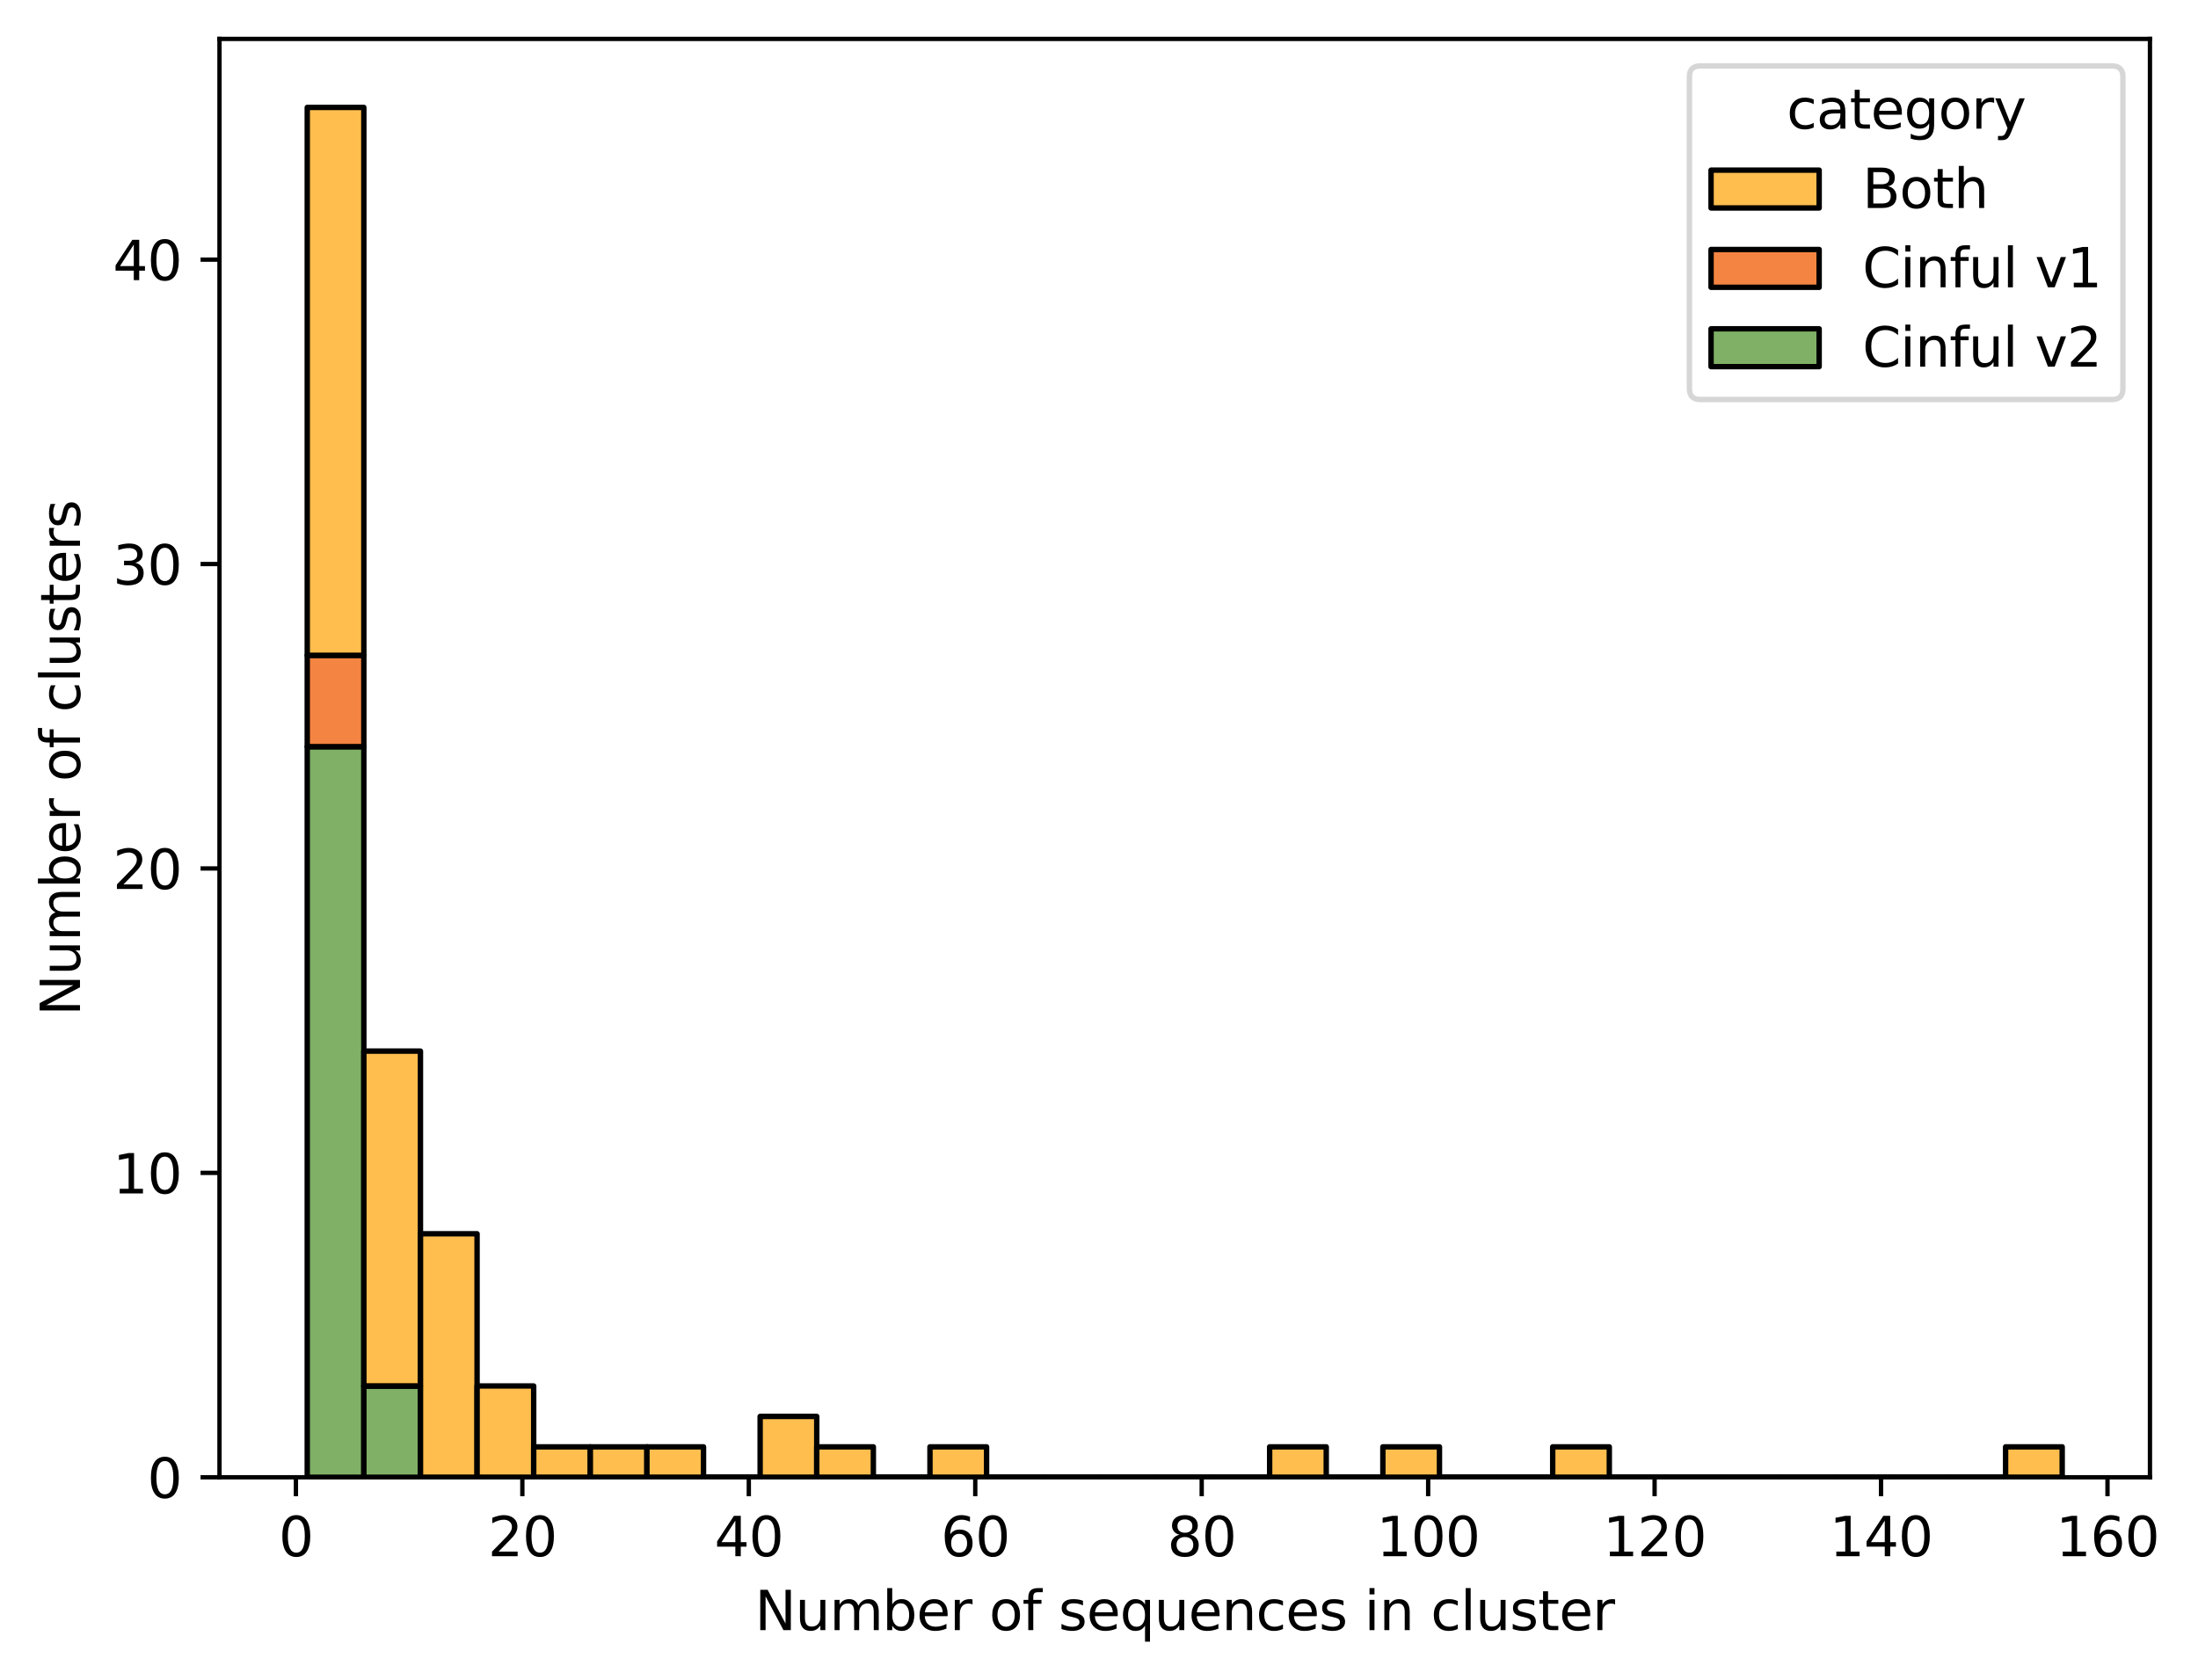 <?xml version="1.0" encoding="utf-8" standalone="no"?>
<!DOCTYPE svg PUBLIC "-//W3C//DTD SVG 1.1//EN"
  "http://www.w3.org/Graphics/SVG/1.1/DTD/svg11.dtd">
<svg xmlns:xlink="http://www.w3.org/1999/xlink" width="406.612pt" height="310.868pt" viewBox="0 0 406.612 310.868" xmlns="http://www.w3.org/2000/svg" version="1.1">
 <defs>
  <style type="text/css">*{stroke-linejoin: round; stroke-linecap: butt}</style>
 </defs>
 <g id="figure_1">
  <g id="patch_1">
   <path d="M 0 310.868 
L 406.612 310.868 
L 406.612 0 
L 0 0 
z
" style="fill: #ffffff"/>
  </g>
  <g id="axes_1">
   <g id="patch_2">
    <path d="M 40.603 273.312 
L 397.723 273.312 
L 397.723 7.2 
L 40.603 7.2 
z
" style="fill: #ffffff"/>
   </g>
   <g id="patch_3">
    <path d="M 56.836 273.312 
L 67.309 273.312 
L 67.309 138.144 
L 56.836 138.144 
z
" clip-path="url(#p1303429f63)" style="fill: #5f9c3f; fill-opacity: 0.8; stroke: #000000; stroke-linejoin: miter"/>
   </g>
   <g id="patch_4">
    <path d="M 67.309 273.312 
L 77.781 273.312 
L 77.781 256.416 
L 67.309 256.416 
z
" clip-path="url(#p1303429f63)" style="fill: #5f9c3f; fill-opacity: 0.8; stroke: #000000; stroke-linejoin: miter"/>
   </g>
   <g id="patch_5">
    <path d="M 77.781 273.312 
L 88.254 273.312 
L 88.254 273.312 
L 77.781 273.312 
z
" clip-path="url(#p1303429f63)" style="fill: #5f9c3f; fill-opacity: 0.8; stroke: #000000; stroke-linejoin: miter"/>
   </g>
   <g id="patch_6">
    <path d="M 88.254 273.312 
L 98.727 273.312 
L 98.727 273.312 
L 88.254 273.312 
z
" clip-path="url(#p1303429f63)" style="fill: #5f9c3f; fill-opacity: 0.8; stroke: #000000; stroke-linejoin: miter"/>
   </g>
   <g id="patch_7">
    <path d="M 98.727 273.312 
L 109.199 273.312 
L 109.199 273.312 
L 98.727 273.312 
z
" clip-path="url(#p1303429f63)" style="fill: #5f9c3f; fill-opacity: 0.8; stroke: #000000; stroke-linejoin: miter"/>
   </g>
   <g id="patch_8">
    <path d="M 109.199 273.312 
L 119.672 273.312 
L 119.672 273.312 
L 109.199 273.312 
z
" clip-path="url(#p1303429f63)" style="fill: #5f9c3f; fill-opacity: 0.8; stroke: #000000; stroke-linejoin: miter"/>
   </g>
   <g id="patch_9">
    <path d="M 119.672 273.312 
L 130.145 273.312 
L 130.145 273.312 
L 119.672 273.312 
z
" clip-path="url(#p1303429f63)" style="fill: #5f9c3f; fill-opacity: 0.8; stroke: #000000; stroke-linejoin: miter"/>
   </g>
   <g id="patch_10">
    <path d="M 130.145 273.312 
L 140.618 273.312 
L 140.618 273.312 
L 130.145 273.312 
z
" clip-path="url(#p1303429f63)" style="fill: #5f9c3f; fill-opacity: 0.8; stroke: #000000; stroke-linejoin: miter"/>
   </g>
   <g id="patch_11">
    <path d="M 140.618 273.312 
L 151.09 273.312 
L 151.09 273.312 
L 140.618 273.312 
z
" clip-path="url(#p1303429f63)" style="fill: #5f9c3f; fill-opacity: 0.8; stroke: #000000; stroke-linejoin: miter"/>
   </g>
   <g id="patch_12">
    <path d="M 151.09 273.312 
L 161.563 273.312 
L 161.563 273.312 
L 151.09 273.312 
z
" clip-path="url(#p1303429f63)" style="fill: #5f9c3f; fill-opacity: 0.8; stroke: #000000; stroke-linejoin: miter"/>
   </g>
   <g id="patch_13">
    <path d="M 161.563 273.312 
L 172.036 273.312 
L 172.036 273.312 
L 161.563 273.312 
z
" clip-path="url(#p1303429f63)" style="fill: #5f9c3f; fill-opacity: 0.8; stroke: #000000; stroke-linejoin: miter"/>
   </g>
   <g id="patch_14">
    <path d="M 172.036 273.312 
L 182.509 273.312 
L 182.509 273.312 
L 172.036 273.312 
z
" clip-path="url(#p1303429f63)" style="fill: #5f9c3f; fill-opacity: 0.8; stroke: #000000; stroke-linejoin: miter"/>
   </g>
   <g id="patch_15">
    <path d="M 182.509 273.312 
L 192.981 273.312 
L 192.981 273.312 
L 182.509 273.312 
z
" clip-path="url(#p1303429f63)" style="fill: #5f9c3f; fill-opacity: 0.8; stroke: #000000; stroke-linejoin: miter"/>
   </g>
   <g id="patch_16">
    <path d="M 192.981 273.312 
L 203.454 273.312 
L 203.454 273.312 
L 192.981 273.312 
z
" clip-path="url(#p1303429f63)" style="fill: #5f9c3f; fill-opacity: 0.8; stroke: #000000; stroke-linejoin: miter"/>
   </g>
   <g id="patch_17">
    <path d="M 203.454 273.312 
L 213.927 273.312 
L 213.927 273.312 
L 203.454 273.312 
z
" clip-path="url(#p1303429f63)" style="fill: #5f9c3f; fill-opacity: 0.8; stroke: #000000; stroke-linejoin: miter"/>
   </g>
   <g id="patch_18">
    <path d="M 213.927 273.312 
L 224.399 273.312 
L 224.399 273.312 
L 213.927 273.312 
z
" clip-path="url(#p1303429f63)" style="fill: #5f9c3f; fill-opacity: 0.8; stroke: #000000; stroke-linejoin: miter"/>
   </g>
   <g id="patch_19">
    <path d="M 224.399 273.312 
L 234.872 273.312 
L 234.872 273.312 
L 224.399 273.312 
z
" clip-path="url(#p1303429f63)" style="fill: #5f9c3f; fill-opacity: 0.8; stroke: #000000; stroke-linejoin: miter"/>
   </g>
   <g id="patch_20">
    <path d="M 234.872 273.312 
L 245.345 273.312 
L 245.345 273.312 
L 234.872 273.312 
z
" clip-path="url(#p1303429f63)" style="fill: #5f9c3f; fill-opacity: 0.8; stroke: #000000; stroke-linejoin: miter"/>
   </g>
   <g id="patch_21">
    <path d="M 245.345 273.312 
L 255.818 273.312 
L 255.818 273.312 
L 245.345 273.312 
z
" clip-path="url(#p1303429f63)" style="fill: #5f9c3f; fill-opacity: 0.8; stroke: #000000; stroke-linejoin: miter"/>
   </g>
   <g id="patch_22">
    <path d="M 255.818 273.312 
L 266.29 273.312 
L 266.29 273.312 
L 255.818 273.312 
z
" clip-path="url(#p1303429f63)" style="fill: #5f9c3f; fill-opacity: 0.8; stroke: #000000; stroke-linejoin: miter"/>
   </g>
   <g id="patch_23">
    <path d="M 266.29 273.312 
L 276.763 273.312 
L 276.763 273.312 
L 266.29 273.312 
z
" clip-path="url(#p1303429f63)" style="fill: #5f9c3f; fill-opacity: 0.8; stroke: #000000; stroke-linejoin: miter"/>
   </g>
   <g id="patch_24">
    <path d="M 276.763 273.312 
L 287.236 273.312 
L 287.236 273.312 
L 276.763 273.312 
z
" clip-path="url(#p1303429f63)" style="fill: #5f9c3f; fill-opacity: 0.8; stroke: #000000; stroke-linejoin: miter"/>
   </g>
   <g id="patch_25">
    <path d="M 287.236 273.312 
L 297.709 273.312 
L 297.709 273.312 
L 287.236 273.312 
z
" clip-path="url(#p1303429f63)" style="fill: #5f9c3f; fill-opacity: 0.8; stroke: #000000; stroke-linejoin: miter"/>
   </g>
   <g id="patch_26">
    <path d="M 297.709 273.312 
L 308.181 273.312 
L 308.181 273.312 
L 297.709 273.312 
z
" clip-path="url(#p1303429f63)" style="fill: #5f9c3f; fill-opacity: 0.8; stroke: #000000; stroke-linejoin: miter"/>
   </g>
   <g id="patch_27">
    <path d="M 308.181 273.312 
L 318.654 273.312 
L 318.654 273.312 
L 308.181 273.312 
z
" clip-path="url(#p1303429f63)" style="fill: #5f9c3f; fill-opacity: 0.8; stroke: #000000; stroke-linejoin: miter"/>
   </g>
   <g id="patch_28">
    <path d="M 318.654 273.312 
L 329.127 273.312 
L 329.127 273.312 
L 318.654 273.312 
z
" clip-path="url(#p1303429f63)" style="fill: #5f9c3f; fill-opacity: 0.8; stroke: #000000; stroke-linejoin: miter"/>
   </g>
   <g id="patch_29">
    <path d="M 329.127 273.312 
L 339.599 273.312 
L 339.599 273.312 
L 329.127 273.312 
z
" clip-path="url(#p1303429f63)" style="fill: #5f9c3f; fill-opacity: 0.8; stroke: #000000; stroke-linejoin: miter"/>
   </g>
   <g id="patch_30">
    <path d="M 339.599 273.312 
L 350.072 273.312 
L 350.072 273.312 
L 339.599 273.312 
z
" clip-path="url(#p1303429f63)" style="fill: #5f9c3f; fill-opacity: 0.8; stroke: #000000; stroke-linejoin: miter"/>
   </g>
   <g id="patch_31">
    <path d="M 350.072 273.312 
L 360.545 273.312 
L 360.545 273.312 
L 350.072 273.312 
z
" clip-path="url(#p1303429f63)" style="fill: #5f9c3f; fill-opacity: 0.8; stroke: #000000; stroke-linejoin: miter"/>
   </g>
   <g id="patch_32">
    <path d="M 360.545 273.312 
L 371.018 273.312 
L 371.018 273.312 
L 360.545 273.312 
z
" clip-path="url(#p1303429f63)" style="fill: #5f9c3f; fill-opacity: 0.8; stroke: #000000; stroke-linejoin: miter"/>
   </g>
   <g id="patch_33">
    <path d="M 371.018 273.312 
L 381.49 273.312 
L 381.49 273.312 
L 371.018 273.312 
z
" clip-path="url(#p1303429f63)" style="fill: #5f9c3f; fill-opacity: 0.8; stroke: #000000; stroke-linejoin: miter"/>
   </g>
   <g id="patch_34">
    <path d="M 56.836 138.144 
L 67.309 138.144 
L 67.309 121.248 
L 56.836 121.248 
z
" clip-path="url(#p1303429f63)" style="fill: #f16512; fill-opacity: 0.8; stroke: #000000; stroke-linejoin: miter"/>
   </g>
   <g id="patch_35">
    <path d="M 67.309 256.416 
L 77.781 256.416 
L 77.781 256.416 
L 67.309 256.416 
z
" clip-path="url(#p1303429f63)" style="fill: #f16512; fill-opacity: 0.8; stroke: #000000; stroke-linejoin: miter"/>
   </g>
   <g id="patch_36">
    <path d="M 77.781 273.312 
L 88.254 273.312 
L 88.254 273.312 
L 77.781 273.312 
z
" clip-path="url(#p1303429f63)" style="fill: #f16512; fill-opacity: 0.8; stroke: #000000; stroke-linejoin: miter"/>
   </g>
   <g id="patch_37">
    <path d="M 88.254 273.312 
L 98.727 273.312 
L 98.727 273.312 
L 88.254 273.312 
z
" clip-path="url(#p1303429f63)" style="fill: #f16512; fill-opacity: 0.8; stroke: #000000; stroke-linejoin: miter"/>
   </g>
   <g id="patch_38">
    <path d="M 98.727 273.312 
L 109.199 273.312 
L 109.199 273.312 
L 98.727 273.312 
z
" clip-path="url(#p1303429f63)" style="fill: #f16512; fill-opacity: 0.8; stroke: #000000; stroke-linejoin: miter"/>
   </g>
   <g id="patch_39">
    <path d="M 109.199 273.312 
L 119.672 273.312 
L 119.672 273.312 
L 109.199 273.312 
z
" clip-path="url(#p1303429f63)" style="fill: #f16512; fill-opacity: 0.8; stroke: #000000; stroke-linejoin: miter"/>
   </g>
   <g id="patch_40">
    <path d="M 119.672 273.312 
L 130.145 273.312 
L 130.145 273.312 
L 119.672 273.312 
z
" clip-path="url(#p1303429f63)" style="fill: #f16512; fill-opacity: 0.8; stroke: #000000; stroke-linejoin: miter"/>
   </g>
   <g id="patch_41">
    <path d="M 130.145 273.312 
L 140.618 273.312 
L 140.618 273.312 
L 130.145 273.312 
z
" clip-path="url(#p1303429f63)" style="fill: #f16512; fill-opacity: 0.8; stroke: #000000; stroke-linejoin: miter"/>
   </g>
   <g id="patch_42">
    <path d="M 140.618 273.312 
L 151.09 273.312 
L 151.09 273.312 
L 140.618 273.312 
z
" clip-path="url(#p1303429f63)" style="fill: #f16512; fill-opacity: 0.8; stroke: #000000; stroke-linejoin: miter"/>
   </g>
   <g id="patch_43">
    <path d="M 151.09 273.312 
L 161.563 273.312 
L 161.563 273.312 
L 151.09 273.312 
z
" clip-path="url(#p1303429f63)" style="fill: #f16512; fill-opacity: 0.8; stroke: #000000; stroke-linejoin: miter"/>
   </g>
   <g id="patch_44">
    <path d="M 161.563 273.312 
L 172.036 273.312 
L 172.036 273.312 
L 161.563 273.312 
z
" clip-path="url(#p1303429f63)" style="fill: #f16512; fill-opacity: 0.8; stroke: #000000; stroke-linejoin: miter"/>
   </g>
   <g id="patch_45">
    <path d="M 172.036 273.312 
L 182.509 273.312 
L 182.509 273.312 
L 172.036 273.312 
z
" clip-path="url(#p1303429f63)" style="fill: #f16512; fill-opacity: 0.8; stroke: #000000; stroke-linejoin: miter"/>
   </g>
   <g id="patch_46">
    <path d="M 182.509 273.312 
L 192.981 273.312 
L 192.981 273.312 
L 182.509 273.312 
z
" clip-path="url(#p1303429f63)" style="fill: #f16512; fill-opacity: 0.8; stroke: #000000; stroke-linejoin: miter"/>
   </g>
   <g id="patch_47">
    <path d="M 192.981 273.312 
L 203.454 273.312 
L 203.454 273.312 
L 192.981 273.312 
z
" clip-path="url(#p1303429f63)" style="fill: #f16512; fill-opacity: 0.8; stroke: #000000; stroke-linejoin: miter"/>
   </g>
   <g id="patch_48">
    <path d="M 203.454 273.312 
L 213.927 273.312 
L 213.927 273.312 
L 203.454 273.312 
z
" clip-path="url(#p1303429f63)" style="fill: #f16512; fill-opacity: 0.8; stroke: #000000; stroke-linejoin: miter"/>
   </g>
   <g id="patch_49">
    <path d="M 213.927 273.312 
L 224.399 273.312 
L 224.399 273.312 
L 213.927 273.312 
z
" clip-path="url(#p1303429f63)" style="fill: #f16512; fill-opacity: 0.8; stroke: #000000; stroke-linejoin: miter"/>
   </g>
   <g id="patch_50">
    <path d="M 224.399 273.312 
L 234.872 273.312 
L 234.872 273.312 
L 224.399 273.312 
z
" clip-path="url(#p1303429f63)" style="fill: #f16512; fill-opacity: 0.8; stroke: #000000; stroke-linejoin: miter"/>
   </g>
   <g id="patch_51">
    <path d="M 234.872 273.312 
L 245.345 273.312 
L 245.345 273.312 
L 234.872 273.312 
z
" clip-path="url(#p1303429f63)" style="fill: #f16512; fill-opacity: 0.8; stroke: #000000; stroke-linejoin: miter"/>
   </g>
   <g id="patch_52">
    <path d="M 245.345 273.312 
L 255.818 273.312 
L 255.818 273.312 
L 245.345 273.312 
z
" clip-path="url(#p1303429f63)" style="fill: #f16512; fill-opacity: 0.8; stroke: #000000; stroke-linejoin: miter"/>
   </g>
   <g id="patch_53">
    <path d="M 255.818 273.312 
L 266.29 273.312 
L 266.29 273.312 
L 255.818 273.312 
z
" clip-path="url(#p1303429f63)" style="fill: #f16512; fill-opacity: 0.8; stroke: #000000; stroke-linejoin: miter"/>
   </g>
   <g id="patch_54">
    <path d="M 266.29 273.312 
L 276.763 273.312 
L 276.763 273.312 
L 266.29 273.312 
z
" clip-path="url(#p1303429f63)" style="fill: #f16512; fill-opacity: 0.8; stroke: #000000; stroke-linejoin: miter"/>
   </g>
   <g id="patch_55">
    <path d="M 276.763 273.312 
L 287.236 273.312 
L 287.236 273.312 
L 276.763 273.312 
z
" clip-path="url(#p1303429f63)" style="fill: #f16512; fill-opacity: 0.8; stroke: #000000; stroke-linejoin: miter"/>
   </g>
   <g id="patch_56">
    <path d="M 287.236 273.312 
L 297.709 273.312 
L 297.709 273.312 
L 287.236 273.312 
z
" clip-path="url(#p1303429f63)" style="fill: #f16512; fill-opacity: 0.8; stroke: #000000; stroke-linejoin: miter"/>
   </g>
   <g id="patch_57">
    <path d="M 297.709 273.312 
L 308.181 273.312 
L 308.181 273.312 
L 297.709 273.312 
z
" clip-path="url(#p1303429f63)" style="fill: #f16512; fill-opacity: 0.8; stroke: #000000; stroke-linejoin: miter"/>
   </g>
   <g id="patch_58">
    <path d="M 308.181 273.312 
L 318.654 273.312 
L 318.654 273.312 
L 308.181 273.312 
z
" clip-path="url(#p1303429f63)" style="fill: #f16512; fill-opacity: 0.8; stroke: #000000; stroke-linejoin: miter"/>
   </g>
   <g id="patch_59">
    <path d="M 318.654 273.312 
L 329.127 273.312 
L 329.127 273.312 
L 318.654 273.312 
z
" clip-path="url(#p1303429f63)" style="fill: #f16512; fill-opacity: 0.8; stroke: #000000; stroke-linejoin: miter"/>
   </g>
   <g id="patch_60">
    <path d="M 329.127 273.312 
L 339.599 273.312 
L 339.599 273.312 
L 329.127 273.312 
z
" clip-path="url(#p1303429f63)" style="fill: #f16512; fill-opacity: 0.8; stroke: #000000; stroke-linejoin: miter"/>
   </g>
   <g id="patch_61">
    <path d="M 339.599 273.312 
L 350.072 273.312 
L 350.072 273.312 
L 339.599 273.312 
z
" clip-path="url(#p1303429f63)" style="fill: #f16512; fill-opacity: 0.8; stroke: #000000; stroke-linejoin: miter"/>
   </g>
   <g id="patch_62">
    <path d="M 350.072 273.312 
L 360.545 273.312 
L 360.545 273.312 
L 350.072 273.312 
z
" clip-path="url(#p1303429f63)" style="fill: #f16512; fill-opacity: 0.8; stroke: #000000; stroke-linejoin: miter"/>
   </g>
   <g id="patch_63">
    <path d="M 360.545 273.312 
L 371.018 273.312 
L 371.018 273.312 
L 360.545 273.312 
z
" clip-path="url(#p1303429f63)" style="fill: #f16512; fill-opacity: 0.8; stroke: #000000; stroke-linejoin: miter"/>
   </g>
   <g id="patch_64">
    <path d="M 371.018 273.312 
L 381.49 273.312 
L 381.49 273.312 
L 371.018 273.312 
z
" clip-path="url(#p1303429f63)" style="fill: #f16512; fill-opacity: 0.8; stroke: #000000; stroke-linejoin: miter"/>
   </g>
   <g id="patch_65">
    <path d="M 56.836 121.248 
L 67.309 121.248 
L 67.309 19.872 
L 56.836 19.872 
z
" clip-path="url(#p1303429f63)" style="fill: #ffae22; fill-opacity: 0.8; stroke: #000000; stroke-linejoin: miter"/>
   </g>
   <g id="patch_66">
    <path d="M 67.309 256.416 
L 77.781 256.416 
L 77.781 194.464 
L 67.309 194.464 
z
" clip-path="url(#p1303429f63)" style="fill: #ffae22; fill-opacity: 0.8; stroke: #000000; stroke-linejoin: miter"/>
   </g>
   <g id="patch_67">
    <path d="M 77.781 273.312 
L 88.254 273.312 
L 88.254 228.256 
L 77.781 228.256 
z
" clip-path="url(#p1303429f63)" style="fill: #ffae22; fill-opacity: 0.8; stroke: #000000; stroke-linejoin: miter"/>
   </g>
   <g id="patch_68">
    <path d="M 88.254 273.312 
L 98.727 273.312 
L 98.727 256.416 
L 88.254 256.416 
z
" clip-path="url(#p1303429f63)" style="fill: #ffae22; fill-opacity: 0.8; stroke: #000000; stroke-linejoin: miter"/>
   </g>
   <g id="patch_69">
    <path d="M 98.727 273.312 
L 109.199 273.312 
L 109.199 267.68 
L 98.727 267.68 
z
" clip-path="url(#p1303429f63)" style="fill: #ffae22; fill-opacity: 0.8; stroke: #000000; stroke-linejoin: miter"/>
   </g>
   <g id="patch_70">
    <path d="M 109.199 273.312 
L 119.672 273.312 
L 119.672 267.68 
L 109.199 267.68 
z
" clip-path="url(#p1303429f63)" style="fill: #ffae22; fill-opacity: 0.8; stroke: #000000; stroke-linejoin: miter"/>
   </g>
   <g id="patch_71">
    <path d="M 119.672 273.312 
L 130.145 273.312 
L 130.145 267.68 
L 119.672 267.68 
z
" clip-path="url(#p1303429f63)" style="fill: #ffae22; fill-opacity: 0.8; stroke: #000000; stroke-linejoin: miter"/>
   </g>
   <g id="patch_72">
    <path d="M 130.145 273.312 
L 140.618 273.312 
L 140.618 273.312 
L 130.145 273.312 
z
" clip-path="url(#p1303429f63)" style="fill: #ffae22; fill-opacity: 0.8; stroke: #000000; stroke-linejoin: miter"/>
   </g>
   <g id="patch_73">
    <path d="M 140.618 273.312 
L 151.09 273.312 
L 151.09 262.048 
L 140.618 262.048 
z
" clip-path="url(#p1303429f63)" style="fill: #ffae22; fill-opacity: 0.8; stroke: #000000; stroke-linejoin: miter"/>
   </g>
   <g id="patch_74">
    <path d="M 151.09 273.312 
L 161.563 273.312 
L 161.563 267.68 
L 151.09 267.68 
z
" clip-path="url(#p1303429f63)" style="fill: #ffae22; fill-opacity: 0.8; stroke: #000000; stroke-linejoin: miter"/>
   </g>
   <g id="patch_75">
    <path d="M 161.563 273.312 
L 172.036 273.312 
L 172.036 273.312 
L 161.563 273.312 
z
" clip-path="url(#p1303429f63)" style="fill: #ffae22; fill-opacity: 0.8; stroke: #000000; stroke-linejoin: miter"/>
   </g>
   <g id="patch_76">
    <path d="M 172.036 273.312 
L 182.509 273.312 
L 182.509 267.68 
L 172.036 267.68 
z
" clip-path="url(#p1303429f63)" style="fill: #ffae22; fill-opacity: 0.8; stroke: #000000; stroke-linejoin: miter"/>
   </g>
   <g id="patch_77">
    <path d="M 182.509 273.312 
L 192.981 273.312 
L 192.981 273.312 
L 182.509 273.312 
z
" clip-path="url(#p1303429f63)" style="fill: #ffae22; fill-opacity: 0.8; stroke: #000000; stroke-linejoin: miter"/>
   </g>
   <g id="patch_78">
    <path d="M 192.981 273.312 
L 203.454 273.312 
L 203.454 273.312 
L 192.981 273.312 
z
" clip-path="url(#p1303429f63)" style="fill: #ffae22; fill-opacity: 0.8; stroke: #000000; stroke-linejoin: miter"/>
   </g>
   <g id="patch_79">
    <path d="M 203.454 273.312 
L 213.927 273.312 
L 213.927 273.312 
L 203.454 273.312 
z
" clip-path="url(#p1303429f63)" style="fill: #ffae22; fill-opacity: 0.8; stroke: #000000; stroke-linejoin: miter"/>
   </g>
   <g id="patch_80">
    <path d="M 213.927 273.312 
L 224.399 273.312 
L 224.399 273.312 
L 213.927 273.312 
z
" clip-path="url(#p1303429f63)" style="fill: #ffae22; fill-opacity: 0.8; stroke: #000000; stroke-linejoin: miter"/>
   </g>
   <g id="patch_81">
    <path d="M 224.399 273.312 
L 234.872 273.312 
L 234.872 273.312 
L 224.399 273.312 
z
" clip-path="url(#p1303429f63)" style="fill: #ffae22; fill-opacity: 0.8; stroke: #000000; stroke-linejoin: miter"/>
   </g>
   <g id="patch_82">
    <path d="M 234.872 273.312 
L 245.345 273.312 
L 245.345 267.68 
L 234.872 267.68 
z
" clip-path="url(#p1303429f63)" style="fill: #ffae22; fill-opacity: 0.8; stroke: #000000; stroke-linejoin: miter"/>
   </g>
   <g id="patch_83">
    <path d="M 245.345 273.312 
L 255.818 273.312 
L 255.818 273.312 
L 245.345 273.312 
z
" clip-path="url(#p1303429f63)" style="fill: #ffae22; fill-opacity: 0.8; stroke: #000000; stroke-linejoin: miter"/>
   </g>
   <g id="patch_84">
    <path d="M 255.818 273.312 
L 266.29 273.312 
L 266.29 267.68 
L 255.818 267.68 
z
" clip-path="url(#p1303429f63)" style="fill: #ffae22; fill-opacity: 0.8; stroke: #000000; stroke-linejoin: miter"/>
   </g>
   <g id="patch_85">
    <path d="M 266.29 273.312 
L 276.763 273.312 
L 276.763 273.312 
L 266.29 273.312 
z
" clip-path="url(#p1303429f63)" style="fill: #ffae22; fill-opacity: 0.8; stroke: #000000; stroke-linejoin: miter"/>
   </g>
   <g id="patch_86">
    <path d="M 276.763 273.312 
L 287.236 273.312 
L 287.236 273.312 
L 276.763 273.312 
z
" clip-path="url(#p1303429f63)" style="fill: #ffae22; fill-opacity: 0.8; stroke: #000000; stroke-linejoin: miter"/>
   </g>
   <g id="patch_87">
    <path d="M 287.236 273.312 
L 297.709 273.312 
L 297.709 267.68 
L 287.236 267.68 
z
" clip-path="url(#p1303429f63)" style="fill: #ffae22; fill-opacity: 0.8; stroke: #000000; stroke-linejoin: miter"/>
   </g>
   <g id="patch_88">
    <path d="M 297.709 273.312 
L 308.181 273.312 
L 308.181 273.312 
L 297.709 273.312 
z
" clip-path="url(#p1303429f63)" style="fill: #ffae22; fill-opacity: 0.8; stroke: #000000; stroke-linejoin: miter"/>
   </g>
   <g id="patch_89">
    <path d="M 308.181 273.312 
L 318.654 273.312 
L 318.654 273.312 
L 308.181 273.312 
z
" clip-path="url(#p1303429f63)" style="fill: #ffae22; fill-opacity: 0.8; stroke: #000000; stroke-linejoin: miter"/>
   </g>
   <g id="patch_90">
    <path d="M 318.654 273.312 
L 329.127 273.312 
L 329.127 273.312 
L 318.654 273.312 
z
" clip-path="url(#p1303429f63)" style="fill: #ffae22; fill-opacity: 0.8; stroke: #000000; stroke-linejoin: miter"/>
   </g>
   <g id="patch_91">
    <path d="M 329.127 273.312 
L 339.599 273.312 
L 339.599 273.312 
L 329.127 273.312 
z
" clip-path="url(#p1303429f63)" style="fill: #ffae22; fill-opacity: 0.8; stroke: #000000; stroke-linejoin: miter"/>
   </g>
   <g id="patch_92">
    <path d="M 339.599 273.312 
L 350.072 273.312 
L 350.072 273.312 
L 339.599 273.312 
z
" clip-path="url(#p1303429f63)" style="fill: #ffae22; fill-opacity: 0.8; stroke: #000000; stroke-linejoin: miter"/>
   </g>
   <g id="patch_93">
    <path d="M 350.072 273.312 
L 360.545 273.312 
L 360.545 273.312 
L 350.072 273.312 
z
" clip-path="url(#p1303429f63)" style="fill: #ffae22; fill-opacity: 0.8; stroke: #000000; stroke-linejoin: miter"/>
   </g>
   <g id="patch_94">
    <path d="M 360.545 273.312 
L 371.018 273.312 
L 371.018 273.312 
L 360.545 273.312 
z
" clip-path="url(#p1303429f63)" style="fill: #ffae22; fill-opacity: 0.8; stroke: #000000; stroke-linejoin: miter"/>
   </g>
   <g id="patch_95">
    <path d="M 371.018 273.312 
L 381.49 273.312 
L 381.49 267.68 
L 371.018 267.68 
z
" clip-path="url(#p1303429f63)" style="fill: #ffae22; fill-opacity: 0.8; stroke: #000000; stroke-linejoin: miter"/>
   </g>
   <g id="matplotlib.axis_1">
    <g id="xtick_1">
     <g id="line2d_1">
      <defs>
       <path id="mf7f233fc9b" d="M 0 0 
L 0 3.5 
" style="stroke: #000000; stroke-width: 0.8"/>
      </defs>
      <g>
       <use xlink:href="#mf7f233fc9b" x="54.741" y="273.312" style="stroke: #000000; stroke-width: 0.8"/>
      </g>
     </g>
     <g id="text_1">
      <!-- 0 -->
      <g transform="translate(51.56 287.91) scale(0.1 -0.1)">
       <defs>
        <path id="DejaVuSans-30" d="M 2034 4250 
Q 1547 4250 1301 3770 
Q 1056 3291 1056 2328 
Q 1056 1369 1301 889 
Q 1547 409 2034 409 
Q 2525 409 2770 889 
Q 3016 1369 3016 2328 
Q 3016 3291 2770 3770 
Q 2525 4250 2034 4250 
z
M 2034 4750 
Q 2819 4750 3233 4129 
Q 3647 3509 3647 2328 
Q 3647 1150 3233 529 
Q 2819 -91 2034 -91 
Q 1250 -91 836 529 
Q 422 1150 422 2328 
Q 422 3509 836 4129 
Q 1250 4750 2034 4750 
z
" transform="scale(0.016)"/>
       </defs>
       <use xlink:href="#DejaVuSans-30"/>
      </g>
     </g>
    </g>
    <g id="xtick_2">
     <g id="line2d_2">
      <g>
       <use xlink:href="#mf7f233fc9b" x="96.632" y="273.312" style="stroke: #000000; stroke-width: 0.8"/>
      </g>
     </g>
     <g id="text_2">
      <!-- 20 -->
      <g transform="translate(90.27 287.91) scale(0.1 -0.1)">
       <defs>
        <path id="DejaVuSans-32" d="M 1228 531 
L 3431 531 
L 3431 0 
L 469 0 
L 469 531 
Q 828 903 1448 1529 
Q 2069 2156 2228 2338 
Q 2531 2678 2651 2914 
Q 2772 3150 2772 3378 
Q 2772 3750 2511 3984 
Q 2250 4219 1831 4219 
Q 1534 4219 1204 4116 
Q 875 4013 500 3803 
L 500 4441 
Q 881 4594 1212 4672 
Q 1544 4750 1819 4750 
Q 2544 4750 2975 4387 
Q 3406 4025 3406 3419 
Q 3406 3131 3298 2873 
Q 3191 2616 2906 2266 
Q 2828 2175 2409 1742 
Q 1991 1309 1228 531 
z
" transform="scale(0.016)"/>
       </defs>
       <use xlink:href="#DejaVuSans-32"/>
       <use xlink:href="#DejaVuSans-30" x="63.623"/>
      </g>
     </g>
    </g>
    <g id="xtick_3">
     <g id="line2d_3">
      <g>
       <use xlink:href="#mf7f233fc9b" x="138.523" y="273.312" style="stroke: #000000; stroke-width: 0.8"/>
      </g>
     </g>
     <g id="text_3">
      <!-- 40 -->
      <g transform="translate(132.161 287.91) scale(0.1 -0.1)">
       <defs>
        <path id="DejaVuSans-34" d="M 2419 4116 
L 825 1625 
L 2419 1625 
L 2419 4116 
z
M 2253 4666 
L 3047 4666 
L 3047 1625 
L 3713 1625 
L 3713 1100 
L 3047 1100 
L 3047 0 
L 2419 0 
L 2419 1100 
L 313 1100 
L 313 1709 
L 2253 4666 
z
" transform="scale(0.016)"/>
       </defs>
       <use xlink:href="#DejaVuSans-34"/>
       <use xlink:href="#DejaVuSans-30" x="63.623"/>
      </g>
     </g>
    </g>
    <g id="xtick_4">
     <g id="line2d_4">
      <g>
       <use xlink:href="#mf7f233fc9b" x="180.414" y="273.312" style="stroke: #000000; stroke-width: 0.8"/>
      </g>
     </g>
     <g id="text_4">
      <!-- 60 -->
      <g transform="translate(174.052 287.91) scale(0.1 -0.1)">
       <defs>
        <path id="DejaVuSans-36" d="M 2113 2584 
Q 1688 2584 1439 2293 
Q 1191 2003 1191 1497 
Q 1191 994 1439 701 
Q 1688 409 2113 409 
Q 2538 409 2786 701 
Q 3034 994 3034 1497 
Q 3034 2003 2786 2293 
Q 2538 2584 2113 2584 
z
M 3366 4563 
L 3366 3988 
Q 3128 4100 2886 4159 
Q 2644 4219 2406 4219 
Q 1781 4219 1451 3797 
Q 1122 3375 1075 2522 
Q 1259 2794 1537 2939 
Q 1816 3084 2150 3084 
Q 2853 3084 3261 2657 
Q 3669 2231 3669 1497 
Q 3669 778 3244 343 
Q 2819 -91 2113 -91 
Q 1303 -91 875 529 
Q 447 1150 447 2328 
Q 447 3434 972 4092 
Q 1497 4750 2381 4750 
Q 2619 4750 2861 4703 
Q 3103 4656 3366 4563 
z
" transform="scale(0.016)"/>
       </defs>
       <use xlink:href="#DejaVuSans-36"/>
       <use xlink:href="#DejaVuSans-30" x="63.623"/>
      </g>
     </g>
    </g>
    <g id="xtick_5">
     <g id="line2d_5">
      <g>
       <use xlink:href="#mf7f233fc9b" x="222.305" y="273.312" style="stroke: #000000; stroke-width: 0.8"/>
      </g>
     </g>
     <g id="text_5">
      <!-- 80 -->
      <g transform="translate(215.942 287.91) scale(0.1 -0.1)">
       <defs>
        <path id="DejaVuSans-38" d="M 2034 2216 
Q 1584 2216 1326 1975 
Q 1069 1734 1069 1313 
Q 1069 891 1326 650 
Q 1584 409 2034 409 
Q 2484 409 2743 651 
Q 3003 894 3003 1313 
Q 3003 1734 2745 1975 
Q 2488 2216 2034 2216 
z
M 1403 2484 
Q 997 2584 770 2862 
Q 544 3141 544 3541 
Q 544 4100 942 4425 
Q 1341 4750 2034 4750 
Q 2731 4750 3128 4425 
Q 3525 4100 3525 3541 
Q 3525 3141 3298 2862 
Q 3072 2584 2669 2484 
Q 3125 2378 3379 2068 
Q 3634 1759 3634 1313 
Q 3634 634 3220 271 
Q 2806 -91 2034 -91 
Q 1263 -91 848 271 
Q 434 634 434 1313 
Q 434 1759 690 2068 
Q 947 2378 1403 2484 
z
M 1172 3481 
Q 1172 3119 1398 2916 
Q 1625 2713 2034 2713 
Q 2441 2713 2670 2916 
Q 2900 3119 2900 3481 
Q 2900 3844 2670 4047 
Q 2441 4250 2034 4250 
Q 1625 4250 1398 4047 
Q 1172 3844 1172 3481 
z
" transform="scale(0.016)"/>
       </defs>
       <use xlink:href="#DejaVuSans-38"/>
       <use xlink:href="#DejaVuSans-30" x="63.623"/>
      </g>
     </g>
    </g>
    <g id="xtick_6">
     <g id="line2d_6">
      <g>
       <use xlink:href="#mf7f233fc9b" x="264.196" y="273.312" style="stroke: #000000; stroke-width: 0.8"/>
      </g>
     </g>
     <g id="text_6">
      <!-- 100 -->
      <g transform="translate(254.652 287.91) scale(0.1 -0.1)">
       <defs>
        <path id="DejaVuSans-31" d="M 794 531 
L 1825 531 
L 1825 4091 
L 703 3866 
L 703 4441 
L 1819 4666 
L 2450 4666 
L 2450 531 
L 3481 531 
L 3481 0 
L 794 0 
L 794 531 
z
" transform="scale(0.016)"/>
       </defs>
       <use xlink:href="#DejaVuSans-31"/>
       <use xlink:href="#DejaVuSans-30" x="63.623"/>
       <use xlink:href="#DejaVuSans-30" x="127.246"/>
      </g>
     </g>
    </g>
    <g id="xtick_7">
     <g id="line2d_7">
      <g>
       <use xlink:href="#mf7f233fc9b" x="306.087" y="273.312" style="stroke: #000000; stroke-width: 0.8"/>
      </g>
     </g>
     <g id="text_7">
      <!-- 120 -->
      <g transform="translate(296.543 287.91) scale(0.1 -0.1)">
       <use xlink:href="#DejaVuSans-31"/>
       <use xlink:href="#DejaVuSans-32" x="63.623"/>
       <use xlink:href="#DejaVuSans-30" x="127.246"/>
      </g>
     </g>
    </g>
    <g id="xtick_8">
     <g id="line2d_8">
      <g>
       <use xlink:href="#mf7f233fc9b" x="347.978" y="273.312" style="stroke: #000000; stroke-width: 0.8"/>
      </g>
     </g>
     <g id="text_8">
      <!-- 140 -->
      <g transform="translate(338.434 287.91) scale(0.1 -0.1)">
       <use xlink:href="#DejaVuSans-31"/>
       <use xlink:href="#DejaVuSans-34" x="63.623"/>
       <use xlink:href="#DejaVuSans-30" x="127.246"/>
      </g>
     </g>
    </g>
    <g id="xtick_9">
     <g id="line2d_9">
      <g>
       <use xlink:href="#mf7f233fc9b" x="389.869" y="273.312" style="stroke: #000000; stroke-width: 0.8"/>
      </g>
     </g>
     <g id="text_9">
      <!-- 160 -->
      <g transform="translate(380.325 287.91) scale(0.1 -0.1)">
       <use xlink:href="#DejaVuSans-31"/>
       <use xlink:href="#DejaVuSans-36" x="63.623"/>
       <use xlink:href="#DejaVuSans-30" x="127.246"/>
      </g>
     </g>
    </g>
    <g id="text_10">
     <!-- Number of sequences in cluster -->
     <g transform="translate(139.64 301.589) scale(0.1 -0.1)">
      <defs>
       <path id="DejaVuSans-4e" d="M 628 4666 
L 1478 4666 
L 3547 763 
L 3547 4666 
L 4159 4666 
L 4159 0 
L 3309 0 
L 1241 3903 
L 1241 0 
L 628 0 
L 628 4666 
z
" transform="scale(0.016)"/>
       <path id="DejaVuSans-75" d="M 544 1381 
L 544 3500 
L 1119 3500 
L 1119 1403 
Q 1119 906 1312 657 
Q 1506 409 1894 409 
Q 2359 409 2629 706 
Q 2900 1003 2900 1516 
L 2900 3500 
L 3475 3500 
L 3475 0 
L 2900 0 
L 2900 538 
Q 2691 219 2414 64 
Q 2138 -91 1772 -91 
Q 1169 -91 856 284 
Q 544 659 544 1381 
z
M 1991 3584 
L 1991 3584 
z
" transform="scale(0.016)"/>
       <path id="DejaVuSans-6d" d="M 3328 2828 
Q 3544 3216 3844 3400 
Q 4144 3584 4550 3584 
Q 5097 3584 5394 3201 
Q 5691 2819 5691 2113 
L 5691 0 
L 5113 0 
L 5113 2094 
Q 5113 2597 4934 2840 
Q 4756 3084 4391 3084 
Q 3944 3084 3684 2787 
Q 3425 2491 3425 1978 
L 3425 0 
L 2847 0 
L 2847 2094 
Q 2847 2600 2669 2842 
Q 2491 3084 2119 3084 
Q 1678 3084 1418 2786 
Q 1159 2488 1159 1978 
L 1159 0 
L 581 0 
L 581 3500 
L 1159 3500 
L 1159 2956 
Q 1356 3278 1631 3431 
Q 1906 3584 2284 3584 
Q 2666 3584 2933 3390 
Q 3200 3197 3328 2828 
z
" transform="scale(0.016)"/>
       <path id="DejaVuSans-62" d="M 3116 1747 
Q 3116 2381 2855 2742 
Q 2594 3103 2138 3103 
Q 1681 3103 1420 2742 
Q 1159 2381 1159 1747 
Q 1159 1113 1420 752 
Q 1681 391 2138 391 
Q 2594 391 2855 752 
Q 3116 1113 3116 1747 
z
M 1159 2969 
Q 1341 3281 1617 3432 
Q 1894 3584 2278 3584 
Q 2916 3584 3314 3078 
Q 3713 2572 3713 1747 
Q 3713 922 3314 415 
Q 2916 -91 2278 -91 
Q 1894 -91 1617 61 
Q 1341 213 1159 525 
L 1159 0 
L 581 0 
L 581 4863 
L 1159 4863 
L 1159 2969 
z
" transform="scale(0.016)"/>
       <path id="DejaVuSans-65" d="M 3597 1894 
L 3597 1613 
L 953 1613 
Q 991 1019 1311 708 
Q 1631 397 2203 397 
Q 2534 397 2845 478 
Q 3156 559 3463 722 
L 3463 178 
Q 3153 47 2828 -22 
Q 2503 -91 2169 -91 
Q 1331 -91 842 396 
Q 353 884 353 1716 
Q 353 2575 817 3079 
Q 1281 3584 2069 3584 
Q 2775 3584 3186 3129 
Q 3597 2675 3597 1894 
z
M 3022 2063 
Q 3016 2534 2758 2815 
Q 2500 3097 2075 3097 
Q 1594 3097 1305 2825 
Q 1016 2553 972 2059 
L 3022 2063 
z
" transform="scale(0.016)"/>
       <path id="DejaVuSans-72" d="M 2631 2963 
Q 2534 3019 2420 3045 
Q 2306 3072 2169 3072 
Q 1681 3072 1420 2755 
Q 1159 2438 1159 1844 
L 1159 0 
L 581 0 
L 581 3500 
L 1159 3500 
L 1159 2956 
Q 1341 3275 1631 3429 
Q 1922 3584 2338 3584 
Q 2397 3584 2469 3576 
Q 2541 3569 2628 3553 
L 2631 2963 
z
" transform="scale(0.016)"/>
       <path id="DejaVuSans-20" transform="scale(0.016)"/>
       <path id="DejaVuSans-6f" d="M 1959 3097 
Q 1497 3097 1228 2736 
Q 959 2375 959 1747 
Q 959 1119 1226 758 
Q 1494 397 1959 397 
Q 2419 397 2687 759 
Q 2956 1122 2956 1747 
Q 2956 2369 2687 2733 
Q 2419 3097 1959 3097 
z
M 1959 3584 
Q 2709 3584 3137 3096 
Q 3566 2609 3566 1747 
Q 3566 888 3137 398 
Q 2709 -91 1959 -91 
Q 1206 -91 779 398 
Q 353 888 353 1747 
Q 353 2609 779 3096 
Q 1206 3584 1959 3584 
z
" transform="scale(0.016)"/>
       <path id="DejaVuSans-66" d="M 2375 4863 
L 2375 4384 
L 1825 4384 
Q 1516 4384 1395 4259 
Q 1275 4134 1275 3809 
L 1275 3500 
L 2222 3500 
L 2222 3053 
L 1275 3053 
L 1275 0 
L 697 0 
L 697 3053 
L 147 3053 
L 147 3500 
L 697 3500 
L 697 3744 
Q 697 4328 969 4595 
Q 1241 4863 1831 4863 
L 2375 4863 
z
" transform="scale(0.016)"/>
       <path id="DejaVuSans-73" d="M 2834 3397 
L 2834 2853 
Q 2591 2978 2328 3040 
Q 2066 3103 1784 3103 
Q 1356 3103 1142 2972 
Q 928 2841 928 2578 
Q 928 2378 1081 2264 
Q 1234 2150 1697 2047 
L 1894 2003 
Q 2506 1872 2764 1633 
Q 3022 1394 3022 966 
Q 3022 478 2636 193 
Q 2250 -91 1575 -91 
Q 1294 -91 989 -36 
Q 684 19 347 128 
L 347 722 
Q 666 556 975 473 
Q 1284 391 1588 391 
Q 1994 391 2212 530 
Q 2431 669 2431 922 
Q 2431 1156 2273 1281 
Q 2116 1406 1581 1522 
L 1381 1569 
Q 847 1681 609 1914 
Q 372 2147 372 2553 
Q 372 3047 722 3315 
Q 1072 3584 1716 3584 
Q 2034 3584 2315 3537 
Q 2597 3491 2834 3397 
z
" transform="scale(0.016)"/>
       <path id="DejaVuSans-71" d="M 947 1747 
Q 947 1113 1208 752 
Q 1469 391 1925 391 
Q 2381 391 2643 752 
Q 2906 1113 2906 1747 
Q 2906 2381 2643 2742 
Q 2381 3103 1925 3103 
Q 1469 3103 1208 2742 
Q 947 2381 947 1747 
z
M 2906 525 
Q 2725 213 2448 61 
Q 2172 -91 1784 -91 
Q 1150 -91 751 415 
Q 353 922 353 1747 
Q 353 2572 751 3078 
Q 1150 3584 1784 3584 
Q 2172 3584 2448 3432 
Q 2725 3281 2906 2969 
L 2906 3500 
L 3481 3500 
L 3481 -1331 
L 2906 -1331 
L 2906 525 
z
" transform="scale(0.016)"/>
       <path id="DejaVuSans-6e" d="M 3513 2113 
L 3513 0 
L 2938 0 
L 2938 2094 
Q 2938 2591 2744 2837 
Q 2550 3084 2163 3084 
Q 1697 3084 1428 2787 
Q 1159 2491 1159 1978 
L 1159 0 
L 581 0 
L 581 3500 
L 1159 3500 
L 1159 2956 
Q 1366 3272 1645 3428 
Q 1925 3584 2291 3584 
Q 2894 3584 3203 3211 
Q 3513 2838 3513 2113 
z
" transform="scale(0.016)"/>
       <path id="DejaVuSans-63" d="M 3122 3366 
L 3122 2828 
Q 2878 2963 2633 3030 
Q 2388 3097 2138 3097 
Q 1578 3097 1268 2742 
Q 959 2388 959 1747 
Q 959 1106 1268 751 
Q 1578 397 2138 397 
Q 2388 397 2633 464 
Q 2878 531 3122 666 
L 3122 134 
Q 2881 22 2623 -34 
Q 2366 -91 2075 -91 
Q 1284 -91 818 406 
Q 353 903 353 1747 
Q 353 2603 823 3093 
Q 1294 3584 2113 3584 
Q 2378 3584 2631 3529 
Q 2884 3475 3122 3366 
z
" transform="scale(0.016)"/>
       <path id="DejaVuSans-69" d="M 603 3500 
L 1178 3500 
L 1178 0 
L 603 0 
L 603 3500 
z
M 603 4863 
L 1178 4863 
L 1178 4134 
L 603 4134 
L 603 4863 
z
" transform="scale(0.016)"/>
       <path id="DejaVuSans-6c" d="M 603 4863 
L 1178 4863 
L 1178 0 
L 603 0 
L 603 4863 
z
" transform="scale(0.016)"/>
       <path id="DejaVuSans-74" d="M 1172 4494 
L 1172 3500 
L 2356 3500 
L 2356 3053 
L 1172 3053 
L 1172 1153 
Q 1172 725 1289 603 
Q 1406 481 1766 481 
L 2356 481 
L 2356 0 
L 1766 0 
Q 1100 0 847 248 
Q 594 497 594 1153 
L 594 3053 
L 172 3053 
L 172 3500 
L 594 3500 
L 594 4494 
L 1172 4494 
z
" transform="scale(0.016)"/>
      </defs>
      <use xlink:href="#DejaVuSans-4e"/>
      <use xlink:href="#DejaVuSans-75" x="74.805"/>
      <use xlink:href="#DejaVuSans-6d" x="138.184"/>
      <use xlink:href="#DejaVuSans-62" x="235.596"/>
      <use xlink:href="#DejaVuSans-65" x="299.072"/>
      <use xlink:href="#DejaVuSans-72" x="360.596"/>
      <use xlink:href="#DejaVuSans-20" x="401.709"/>
      <use xlink:href="#DejaVuSans-6f" x="433.496"/>
      <use xlink:href="#DejaVuSans-66" x="494.678"/>
      <use xlink:href="#DejaVuSans-20" x="529.883"/>
      <use xlink:href="#DejaVuSans-73" x="561.67"/>
      <use xlink:href="#DejaVuSans-65" x="613.77"/>
      <use xlink:href="#DejaVuSans-71" x="675.293"/>
      <use xlink:href="#DejaVuSans-75" x="738.77"/>
      <use xlink:href="#DejaVuSans-65" x="802.148"/>
      <use xlink:href="#DejaVuSans-6e" x="863.672"/>
      <use xlink:href="#DejaVuSans-63" x="927.051"/>
      <use xlink:href="#DejaVuSans-65" x="982.031"/>
      <use xlink:href="#DejaVuSans-73" x="1043.555"/>
      <use xlink:href="#DejaVuSans-20" x="1095.654"/>
      <use xlink:href="#DejaVuSans-69" x="1127.441"/>
      <use xlink:href="#DejaVuSans-6e" x="1155.225"/>
      <use xlink:href="#DejaVuSans-20" x="1218.604"/>
      <use xlink:href="#DejaVuSans-63" x="1250.391"/>
      <use xlink:href="#DejaVuSans-6c" x="1305.371"/>
      <use xlink:href="#DejaVuSans-75" x="1333.154"/>
      <use xlink:href="#DejaVuSans-73" x="1396.533"/>
      <use xlink:href="#DejaVuSans-74" x="1448.633"/>
      <use xlink:href="#DejaVuSans-65" x="1487.842"/>
      <use xlink:href="#DejaVuSans-72" x="1549.365"/>
     </g>
    </g>
   </g>
   <g id="matplotlib.axis_2">
    <g id="ytick_1">
     <g id="line2d_10">
      <defs>
       <path id="m574bbcc586" d="M 0 0 
L -3.5 0 
" style="stroke: #000000; stroke-width: 0.8"/>
      </defs>
      <g>
       <use xlink:href="#m574bbcc586" x="40.603" y="273.312" style="stroke: #000000; stroke-width: 0.8"/>
      </g>
     </g>
     <g id="text_11">
      <!-- 0 -->
      <g transform="translate(27.241 277.111) scale(0.1 -0.1)">
       <use xlink:href="#DejaVuSans-30"/>
      </g>
     </g>
    </g>
    <g id="ytick_2">
     <g id="line2d_11">
      <g>
       <use xlink:href="#m574bbcc586" x="40.603" y="216.992" style="stroke: #000000; stroke-width: 0.8"/>
      </g>
     </g>
     <g id="text_12">
      <!-- 10 -->
      <g transform="translate(20.878 220.791) scale(0.1 -0.1)">
       <use xlink:href="#DejaVuSans-31"/>
       <use xlink:href="#DejaVuSans-30" x="63.623"/>
      </g>
     </g>
    </g>
    <g id="ytick_3">
     <g id="line2d_12">
      <g>
       <use xlink:href="#m574bbcc586" x="40.603" y="160.672" style="stroke: #000000; stroke-width: 0.8"/>
      </g>
     </g>
     <g id="text_13">
      <!-- 20 -->
      <g transform="translate(20.878 164.471) scale(0.1 -0.1)">
       <use xlink:href="#DejaVuSans-32"/>
       <use xlink:href="#DejaVuSans-30" x="63.623"/>
      </g>
     </g>
    </g>
    <g id="ytick_4">
     <g id="line2d_13">
      <g>
       <use xlink:href="#m574bbcc586" x="40.603" y="104.352" style="stroke: #000000; stroke-width: 0.8"/>
      </g>
     </g>
     <g id="text_14">
      <!-- 30 -->
      <g transform="translate(20.878 108.151) scale(0.1 -0.1)">
       <defs>
        <path id="DejaVuSans-33" d="M 2597 2516 
Q 3050 2419 3304 2112 
Q 3559 1806 3559 1356 
Q 3559 666 3084 287 
Q 2609 -91 1734 -91 
Q 1441 -91 1130 -33 
Q 819 25 488 141 
L 488 750 
Q 750 597 1062 519 
Q 1375 441 1716 441 
Q 2309 441 2620 675 
Q 2931 909 2931 1356 
Q 2931 1769 2642 2001 
Q 2353 2234 1838 2234 
L 1294 2234 
L 1294 2753 
L 1863 2753 
Q 2328 2753 2575 2939 
Q 2822 3125 2822 3475 
Q 2822 3834 2567 4026 
Q 2313 4219 1838 4219 
Q 1578 4219 1281 4162 
Q 984 4106 628 3988 
L 628 4550 
Q 988 4650 1302 4700 
Q 1616 4750 1894 4750 
Q 2613 4750 3031 4423 
Q 3450 4097 3450 3541 
Q 3450 3153 3228 2886 
Q 3006 2619 2597 2516 
z
" transform="scale(0.016)"/>
       </defs>
       <use xlink:href="#DejaVuSans-33"/>
       <use xlink:href="#DejaVuSans-30" x="63.623"/>
      </g>
     </g>
    </g>
    <g id="ytick_5">
     <g id="line2d_14">
      <g>
       <use xlink:href="#m574bbcc586" x="40.603" y="48.032" style="stroke: #000000; stroke-width: 0.8"/>
      </g>
     </g>
     <g id="text_15">
      <!-- 40 -->
      <g transform="translate(20.878 51.831) scale(0.1 -0.1)">
       <use xlink:href="#DejaVuSans-34"/>
       <use xlink:href="#DejaVuSans-30" x="63.623"/>
      </g>
     </g>
    </g>
    <g id="text_16">
     <!-- Number of clusters -->
     <g transform="translate(14.798 187.948) rotate(-90) scale(0.1 -0.1)">
      <use xlink:href="#DejaVuSans-4e"/>
      <use xlink:href="#DejaVuSans-75" x="74.805"/>
      <use xlink:href="#DejaVuSans-6d" x="138.184"/>
      <use xlink:href="#DejaVuSans-62" x="235.596"/>
      <use xlink:href="#DejaVuSans-65" x="299.072"/>
      <use xlink:href="#DejaVuSans-72" x="360.596"/>
      <use xlink:href="#DejaVuSans-20" x="401.709"/>
      <use xlink:href="#DejaVuSans-6f" x="433.496"/>
      <use xlink:href="#DejaVuSans-66" x="494.678"/>
      <use xlink:href="#DejaVuSans-20" x="529.883"/>
      <use xlink:href="#DejaVuSans-63" x="561.67"/>
      <use xlink:href="#DejaVuSans-6c" x="616.65"/>
      <use xlink:href="#DejaVuSans-75" x="644.434"/>
      <use xlink:href="#DejaVuSans-73" x="707.812"/>
      <use xlink:href="#DejaVuSans-74" x="759.912"/>
      <use xlink:href="#DejaVuSans-65" x="799.121"/>
      <use xlink:href="#DejaVuSans-72" x="860.645"/>
      <use xlink:href="#DejaVuSans-73" x="901.758"/>
     </g>
    </g>
   </g>
   <g id="patch_96">
    <path d="M 40.603 273.312 
L 40.603 7.2 
" style="fill: none; stroke: #000000; stroke-width: 0.8; stroke-linejoin: miter; stroke-linecap: square"/>
   </g>
   <g id="patch_97">
    <path d="M 397.723 273.312 
L 397.723 7.2 
" style="fill: none; stroke: #000000; stroke-width: 0.8; stroke-linejoin: miter; stroke-linecap: square"/>
   </g>
   <g id="patch_98">
    <path d="M 40.603 273.312 
L 397.723 273.312 
" style="fill: none; stroke: #000000; stroke-width: 0.8; stroke-linejoin: miter; stroke-linecap: square"/>
   </g>
   <g id="patch_99">
    <path d="M 40.603 7.2 
L 397.723 7.2 
" style="fill: none; stroke: #000000; stroke-width: 0.8; stroke-linejoin: miter; stroke-linecap: square"/>
   </g>
   <g id="legend_1">
    <g id="patch_100">
     <path d="M 314.529 73.912 
L 390.723 73.912 
Q 392.723 73.912 392.723 71.912 
L 392.723 14.2 
Q 392.723 12.2 390.723 12.2 
L 314.529 12.2 
Q 312.529 12.2 312.529 14.2 
L 312.529 71.912 
Q 312.529 73.912 314.529 73.912 
z
" style="fill: #ffffff; opacity: 0.8; stroke: #cccccc; stroke-linejoin: miter"/>
    </g>
    <g id="text_17">
     <!-- category -->
     <g transform="translate(330.528 23.798) scale(0.1 -0.1)">
      <defs>
       <path id="DejaVuSans-61" d="M 2194 1759 
Q 1497 1759 1228 1600 
Q 959 1441 959 1056 
Q 959 750 1161 570 
Q 1363 391 1709 391 
Q 2188 391 2477 730 
Q 2766 1069 2766 1631 
L 2766 1759 
L 2194 1759 
z
M 3341 1997 
L 3341 0 
L 2766 0 
L 2766 531 
Q 2569 213 2275 61 
Q 1981 -91 1556 -91 
Q 1019 -91 701 211 
Q 384 513 384 1019 
Q 384 1609 779 1909 
Q 1175 2209 1959 2209 
L 2766 2209 
L 2766 2266 
Q 2766 2663 2505 2880 
Q 2244 3097 1772 3097 
Q 1472 3097 1187 3025 
Q 903 2953 641 2809 
L 641 3341 
Q 956 3463 1253 3523 
Q 1550 3584 1831 3584 
Q 2591 3584 2966 3190 
Q 3341 2797 3341 1997 
z
" transform="scale(0.016)"/>
       <path id="DejaVuSans-67" d="M 2906 1791 
Q 2906 2416 2648 2759 
Q 2391 3103 1925 3103 
Q 1463 3103 1205 2759 
Q 947 2416 947 1791 
Q 947 1169 1205 825 
Q 1463 481 1925 481 
Q 2391 481 2648 825 
Q 2906 1169 2906 1791 
z
M 3481 434 
Q 3481 -459 3084 -895 
Q 2688 -1331 1869 -1331 
Q 1566 -1331 1297 -1286 
Q 1028 -1241 775 -1147 
L 775 -588 
Q 1028 -725 1275 -790 
Q 1522 -856 1778 -856 
Q 2344 -856 2625 -561 
Q 2906 -266 2906 331 
L 2906 616 
Q 2728 306 2450 153 
Q 2172 0 1784 0 
Q 1141 0 747 490 
Q 353 981 353 1791 
Q 353 2603 747 3093 
Q 1141 3584 1784 3584 
Q 2172 3584 2450 3431 
Q 2728 3278 2906 2969 
L 2906 3500 
L 3481 3500 
L 3481 434 
z
" transform="scale(0.016)"/>
       <path id="DejaVuSans-79" d="M 2059 -325 
Q 1816 -950 1584 -1140 
Q 1353 -1331 966 -1331 
L 506 -1331 
L 506 -850 
L 844 -850 
Q 1081 -850 1212 -737 
Q 1344 -625 1503 -206 
L 1606 56 
L 191 3500 
L 800 3500 
L 1894 763 
L 2988 3500 
L 3597 3500 
L 2059 -325 
z
" transform="scale(0.016)"/>
      </defs>
      <use xlink:href="#DejaVuSans-63"/>
      <use xlink:href="#DejaVuSans-61" x="54.98"/>
      <use xlink:href="#DejaVuSans-74" x="116.26"/>
      <use xlink:href="#DejaVuSans-65" x="155.469"/>
      <use xlink:href="#DejaVuSans-67" x="216.992"/>
      <use xlink:href="#DejaVuSans-6f" x="280.469"/>
      <use xlink:href="#DejaVuSans-72" x="341.65"/>
      <use xlink:href="#DejaVuSans-79" x="382.764"/>
     </g>
    </g>
    <g id="patch_101">
     <path d="M 316.529 38.477 
L 336.529 38.477 
L 336.529 31.477 
L 316.529 31.477 
z
" style="fill: #ffae22; fill-opacity: 0.8; stroke: #000000; stroke-linejoin: miter"/>
    </g>
    <g id="text_18">
     <!-- Both -->
     <g transform="translate(344.529 38.477) scale(0.1 -0.1)">
      <defs>
       <path id="DejaVuSans-42" d="M 1259 2228 
L 1259 519 
L 2272 519 
Q 2781 519 3026 730 
Q 3272 941 3272 1375 
Q 3272 1813 3026 2020 
Q 2781 2228 2272 2228 
L 1259 2228 
z
M 1259 4147 
L 1259 2741 
L 2194 2741 
Q 2656 2741 2882 2914 
Q 3109 3088 3109 3444 
Q 3109 3797 2882 3972 
Q 2656 4147 2194 4147 
L 1259 4147 
z
M 628 4666 
L 2241 4666 
Q 2963 4666 3353 4366 
Q 3744 4066 3744 3513 
Q 3744 3084 3544 2831 
Q 3344 2578 2956 2516 
Q 3422 2416 3680 2098 
Q 3938 1781 3938 1306 
Q 3938 681 3513 340 
Q 3088 0 2303 0 
L 628 0 
L 628 4666 
z
" transform="scale(0.016)"/>
       <path id="DejaVuSans-68" d="M 3513 2113 
L 3513 0 
L 2938 0 
L 2938 2094 
Q 2938 2591 2744 2837 
Q 2550 3084 2163 3084 
Q 1697 3084 1428 2787 
Q 1159 2491 1159 1978 
L 1159 0 
L 581 0 
L 581 4863 
L 1159 4863 
L 1159 2956 
Q 1366 3272 1645 3428 
Q 1925 3584 2291 3584 
Q 2894 3584 3203 3211 
Q 3513 2838 3513 2113 
z
" transform="scale(0.016)"/>
      </defs>
      <use xlink:href="#DejaVuSans-42"/>
      <use xlink:href="#DejaVuSans-6f" x="68.604"/>
      <use xlink:href="#DejaVuSans-74" x="129.785"/>
      <use xlink:href="#DejaVuSans-68" x="168.994"/>
     </g>
    </g>
    <g id="patch_102">
     <path d="M 316.529 53.155 
L 336.529 53.155 
L 336.529 46.155 
L 316.529 46.155 
z
" style="fill: #f16512; fill-opacity: 0.8; stroke: #000000; stroke-linejoin: miter"/>
    </g>
    <g id="text_19">
     <!-- Cinful v1 -->
     <g transform="translate(344.529 53.155) scale(0.1 -0.1)">
      <defs>
       <path id="DejaVuSans-43" d="M 4122 4306 
L 4122 3641 
Q 3803 3938 3442 4084 
Q 3081 4231 2675 4231 
Q 1875 4231 1450 3742 
Q 1025 3253 1025 2328 
Q 1025 1406 1450 917 
Q 1875 428 2675 428 
Q 3081 428 3442 575 
Q 3803 722 4122 1019 
L 4122 359 
Q 3791 134 3420 21 
Q 3050 -91 2638 -91 
Q 1578 -91 968 557 
Q 359 1206 359 2328 
Q 359 3453 968 4101 
Q 1578 4750 2638 4750 
Q 3056 4750 3426 4639 
Q 3797 4528 4122 4306 
z
" transform="scale(0.016)"/>
       <path id="DejaVuSans-76" d="M 191 3500 
L 800 3500 
L 1894 563 
L 2988 3500 
L 3597 3500 
L 2284 0 
L 1503 0 
L 191 3500 
z
" transform="scale(0.016)"/>
      </defs>
      <use xlink:href="#DejaVuSans-43"/>
      <use xlink:href="#DejaVuSans-69" x="69.824"/>
      <use xlink:href="#DejaVuSans-6e" x="97.607"/>
      <use xlink:href="#DejaVuSans-66" x="160.986"/>
      <use xlink:href="#DejaVuSans-75" x="196.191"/>
      <use xlink:href="#DejaVuSans-6c" x="259.57"/>
      <use xlink:href="#DejaVuSans-20" x="287.354"/>
      <use xlink:href="#DejaVuSans-76" x="319.141"/>
      <use xlink:href="#DejaVuSans-31" x="378.32"/>
     </g>
    </g>
    <g id="patch_103">
     <path d="M 316.529 67.833 
L 336.529 67.833 
L 336.529 60.833 
L 316.529 60.833 
z
" style="fill: #5f9c3f; fill-opacity: 0.8; stroke: #000000; stroke-linejoin: miter"/>
    </g>
    <g id="text_20">
     <!-- Cinful v2 -->
     <g transform="translate(344.529 67.833) scale(0.1 -0.1)">
      <use xlink:href="#DejaVuSans-43"/>
      <use xlink:href="#DejaVuSans-69" x="69.824"/>
      <use xlink:href="#DejaVuSans-6e" x="97.607"/>
      <use xlink:href="#DejaVuSans-66" x="160.986"/>
      <use xlink:href="#DejaVuSans-75" x="196.191"/>
      <use xlink:href="#DejaVuSans-6c" x="259.57"/>
      <use xlink:href="#DejaVuSans-20" x="287.354"/>
      <use xlink:href="#DejaVuSans-76" x="319.141"/>
      <use xlink:href="#DejaVuSans-32" x="378.32"/>
     </g>
    </g>
   </g>
  </g>
 </g>
 <defs>
  <clipPath id="p1303429f63">
   <rect x="40.603" y="7.2" width="357.12" height="266.112"/>
  </clipPath>
 </defs>
</svg>
